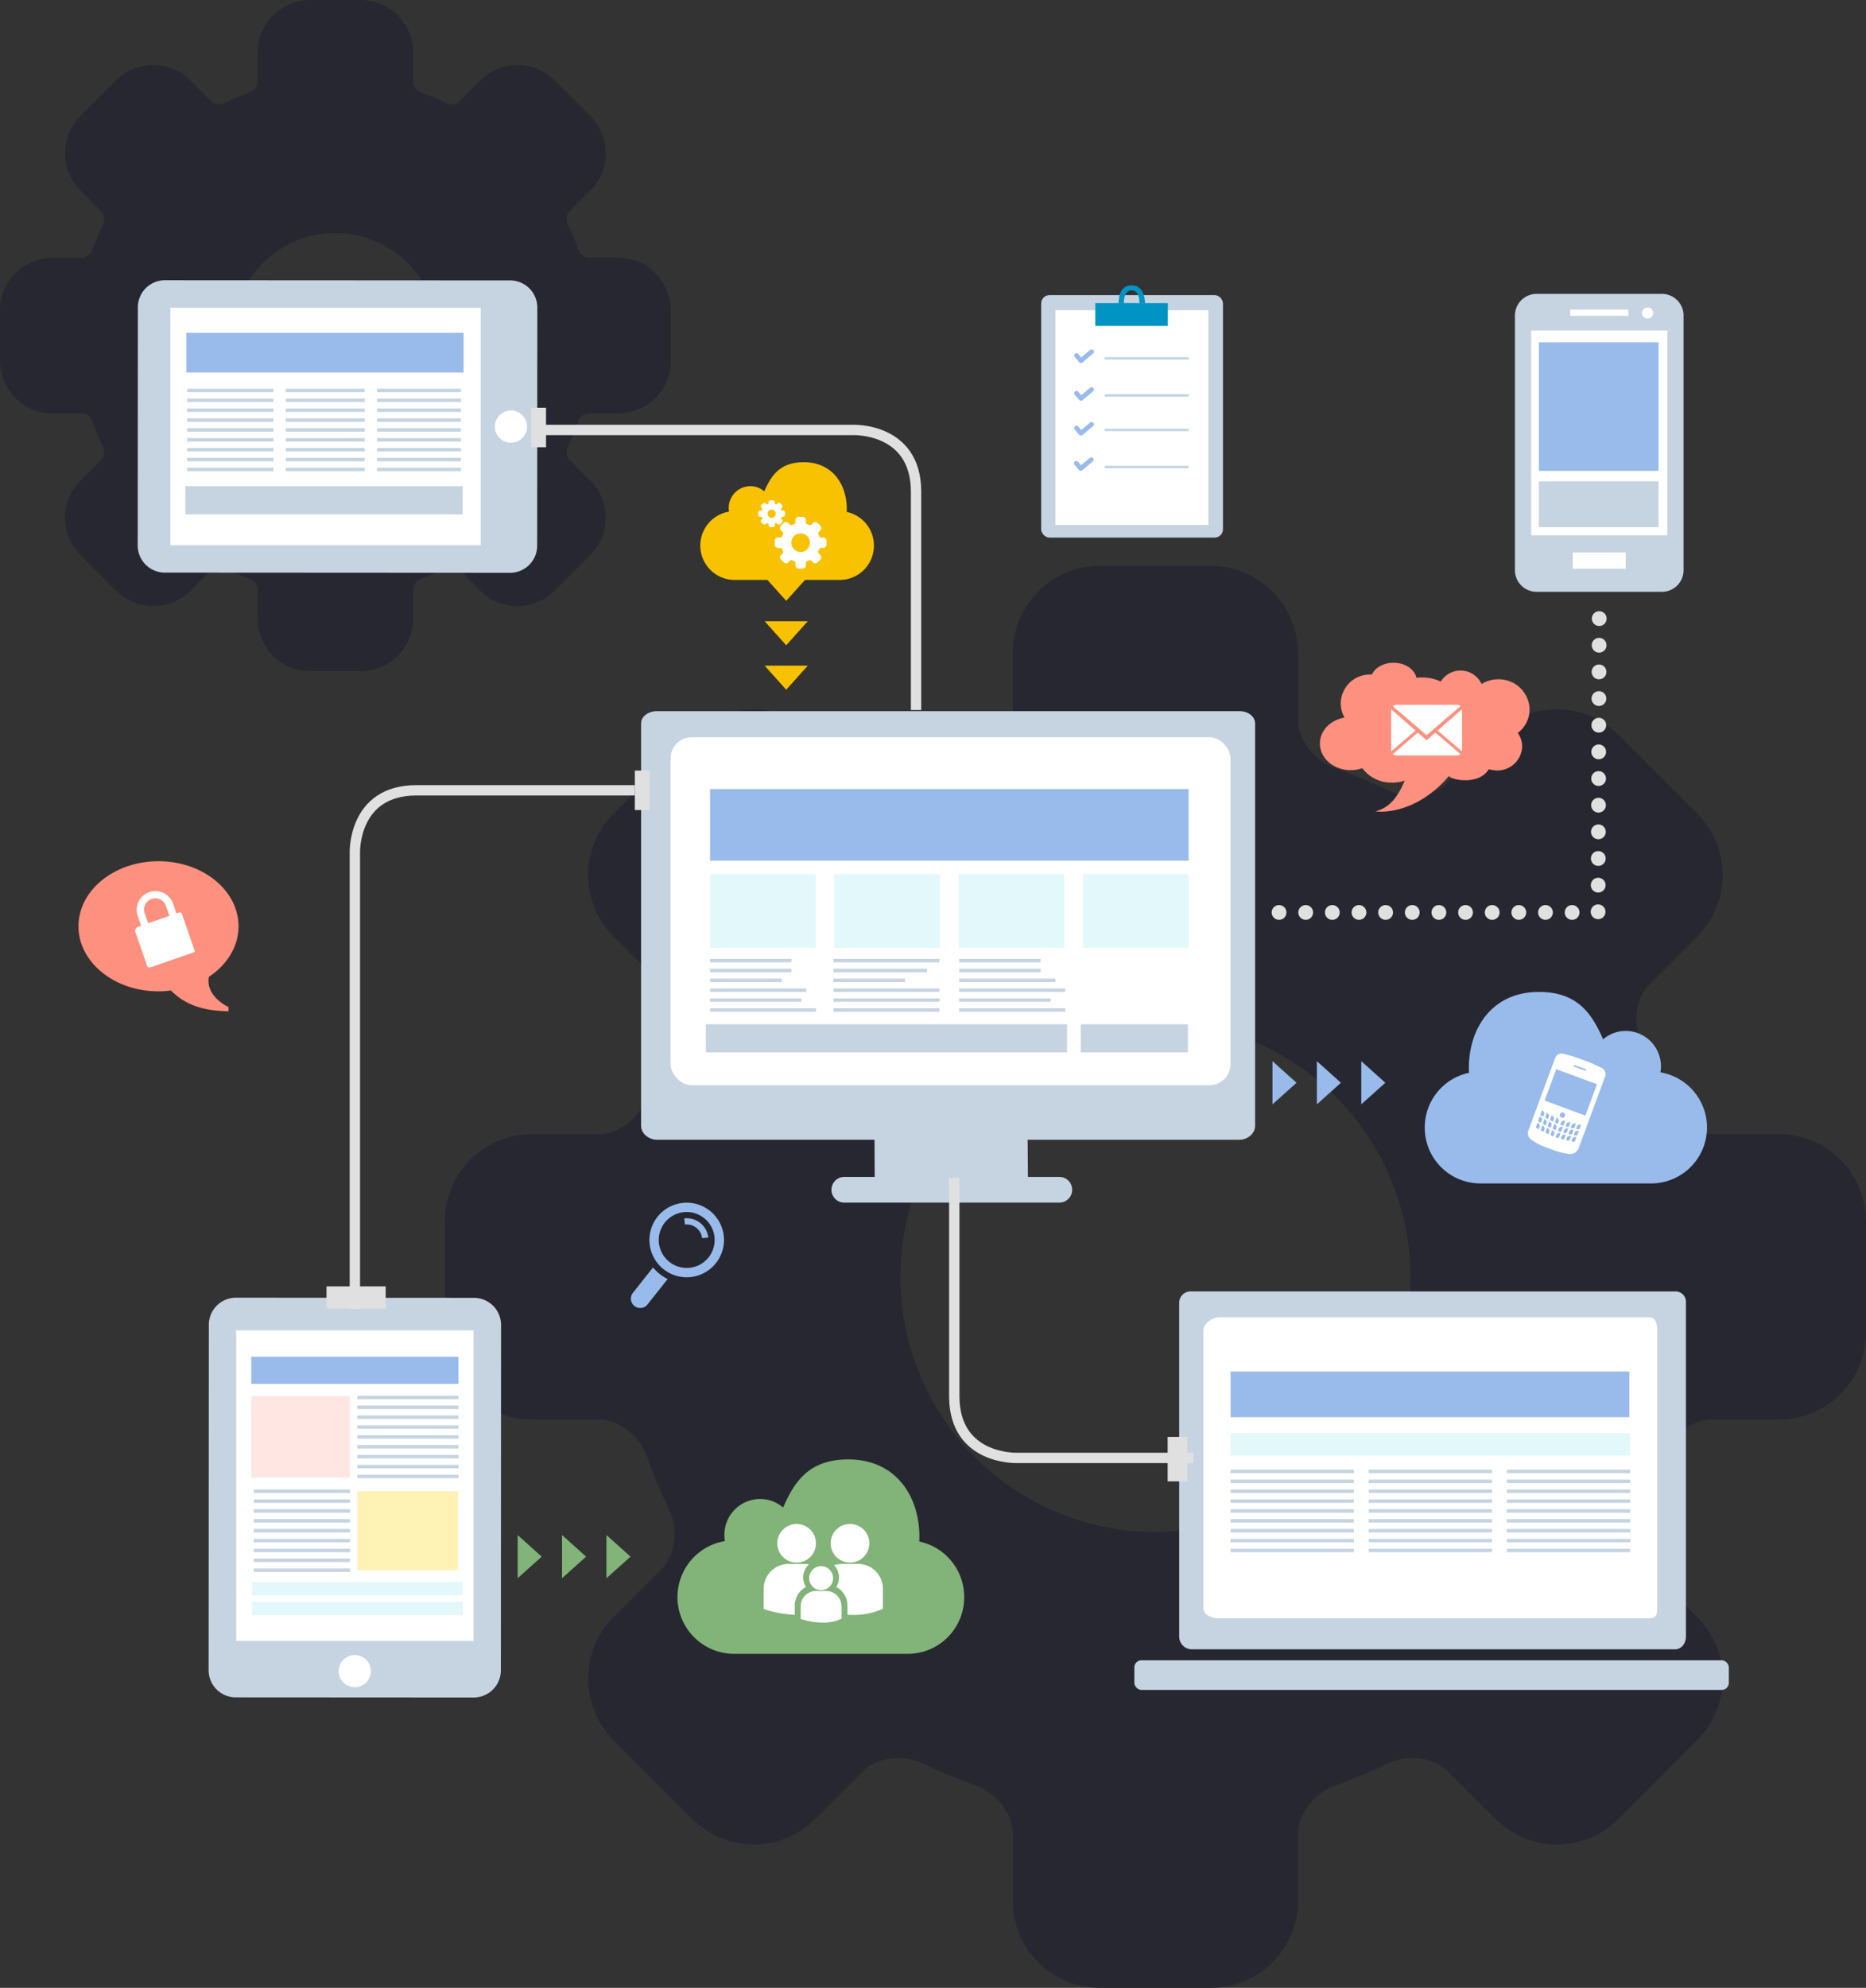 <svg xmlns="http://www.w3.org/2000/svg" width="540.734" height="575.725" viewBox="0 0 540.734 575.725">
  <rect x="0" y="0" width="540.734" height="575.725" fill="#333333" stroke="none"/>
  <g id="Header_image" data-name="Header image" transform="translate(-16.965 12.923)">
    <g id="Group_13322" data-name="Group 13322" transform="translate(16.965 -12.923)">
      <g id="Group_13321" data-name="Group 13321" transform="translate(0 0)">
        <path id="Path_19212" data-name="Path 19212" d="M585.093,367.174H565.382c-5.334,0-11.554-4.827-13.582-10.542a156.026,156.026,0,0,0-6.556-15.674c-2.628-5.429-1.661-13.2,2.109-16.971l14.033-14.033a25.243,25.243,0,0,0,0-35.657L538.61,251.52a25.213,25.213,0,0,0-35.657,0l-14.033,14.033c-2.252,2.252-6,3.6-10.032,3.6a16,16,0,0,1-6.934-1.49,156.751,156.751,0,0,0-15.7-6.569c-5.712-2.029-10.539-8.248-10.539-13.579V227.8a25.242,25.242,0,0,0-25.213-25.213H388.289A25.242,25.242,0,0,0,363.076,227.8v19.714c0,5.335-4.827,11.554-10.539,13.579a156.538,156.538,0,0,0-15.682,6.552,16.2,16.2,0,0,1-6.92,1.485c-4.042,0-7.8-1.347-10.063-3.606l-14.01-14a25.221,25.221,0,0,0-35.66,0L247.4,274.3a25.2,25.2,0,0,0-.005,35.654l14.033,14.033c3.774,3.773,4.743,11.551,2.115,16.983A156.013,156.013,0,0,0,257,356.634c-2.028,5.712-8.245,10.539-13.579,10.539H223.708a25.242,25.242,0,0,0-25.213,25.213V424.6a25.242,25.242,0,0,0,25.213,25.213h19.711c5.334,0,11.554,4.824,13.582,10.536a155.994,155.994,0,0,0,6.553,15.666c2.625,5.429,1.653,13.206-2.123,16.983L247.4,507.034a25.242,25.242,0,0,0,0,35.657L270.2,565.5a25.214,25.214,0,0,0,35.657,0l14.033-14.033c2.258-2.257,6.017-3.605,10.057-3.605a15.97,15.97,0,0,1,6.919,1.485A156.635,156.635,0,0,0,352.54,555.9c5.712,2.028,10.539,8.248,10.539,13.582V589.2a25.242,25.242,0,0,0,25.213,25.213h32.217A25.242,25.242,0,0,0,445.722,589.2V569.482c0-5.334,4.827-11.554,10.539-13.579a156.645,156.645,0,0,0,15.683-6.552,16.192,16.192,0,0,1,6.919-1.485c4.042,0,7.8,1.348,10.06,3.606L502.956,565.5a25.208,25.208,0,0,0,35.657-.005L561.4,542.7a25.254,25.254,0,0,0,0-35.66l-14.022-14.027c-3.771-3.771-4.737-11.548-2.112-16.98a156.311,156.311,0,0,0,6.55-15.675c2.026-5.712,8.242-10.536,13.577-10.536H585.1a25.242,25.242,0,0,0,25.213-25.213V392.392A25.252,25.252,0,0,0,585.093,367.174ZM478.286,408.5A73.889,73.889,0,1,1,404.4,334.607,73.973,73.973,0,0,1,478.286,408.5Z" transform="translate(-69.578 -38.684)" fill="#272731"/>
        <path id="Path_19213" data-name="Path 19213" d="M181.909,140.377a3.721,3.721,0,0,1,2.559-2.244h8.954a15.263,15.263,0,0,0,15.246-15.246v-14.61a15.263,15.263,0,0,0-15.246-15.246h-8.952a3.722,3.722,0,0,1-2.559-2.243,73.942,73.942,0,0,0-3.135-7.494A3.633,3.633,0,0,1,179,79.955l6.365-6.365a15.265,15.265,0,0,0,0-21.56L175.031,41.7a15.247,15.247,0,0,0-21.563,0l-6.362,6.362a2.956,2.956,0,0,1-1.857.516,3.522,3.522,0,0,1-1.481-.295,74.118,74.118,0,0,0-7.493-3.133,3.723,3.723,0,0,1-2.247-2.559V33.642A15.263,15.263,0,0,0,118.782,18.4h-14.61A15.263,15.263,0,0,0,88.926,33.642V42.6a3.716,3.716,0,0,1-2.243,2.556,74.29,74.29,0,0,0-7.5,3.135,3.553,3.553,0,0,1-1.481.292,2.951,2.951,0,0,1-1.855-.513L69.483,41.7a15.247,15.247,0,0,0-21.56,0L37.594,52.033a15.267,15.267,0,0,0,0,21.563l6.362,6.362a3.626,3.626,0,0,1,.221,3.336,74.28,74.28,0,0,0-3.135,7.5,3.728,3.728,0,0,1-2.559,2.246H29.529a15.263,15.263,0,0,0-15.245,15.246v14.61a15.262,15.262,0,0,0,15.242,15.246h8.954a3.719,3.719,0,0,1,2.559,2.243,73.839,73.839,0,0,0,3.135,7.493,3.631,3.631,0,0,1-.218,3.339l-6.365,6.365a15.247,15.247,0,0,0,0,21.563l10.329,10.326a15.247,15.247,0,0,0,21.56,0l6.365-6.365a2.956,2.956,0,0,1,1.858-.516,3.521,3.521,0,0,1,1.481.295,74.062,74.062,0,0,0,7.494,3.133,3.723,3.723,0,0,1,2.246,2.559v8.954a15.263,15.263,0,0,0,15.246,15.246h14.61a15.263,15.263,0,0,0,15.246-15.246v-8.952a3.716,3.716,0,0,1,2.244-2.556,74.228,74.228,0,0,0,7.493-3.135,3.535,3.535,0,0,1,1.484-.295,2.962,2.962,0,0,1,1.857.516l6.365,6.365a15.247,15.247,0,0,0,21.56,0l10.329-10.329a15.264,15.264,0,0,0,0-21.56L179,151.218a3.632,3.632,0,0,1-.221-3.338A75.3,75.3,0,0,0,181.909,140.377Zm-40.736-24.795a29.7,29.7,0,1,1-29.7-29.7A29.732,29.732,0,0,1,141.173,115.582Z" transform="translate(-14.284 -18.396)" fill="#272731"/>
      </g>
    </g>
    <path id="Path_19214" data-name="Path 19214" d="M560.36,257.7a8.179,8.179,0,0,1-1.1-4.195,8.463,8.463,0,0,1,8.655-8.27l.364.012c.928-2.021,3.438-3.453,6.373-3.419,3.3.036,6.023,1.915,6.546,4.348a13.669,13.669,0,0,1,1.75-.094,12.72,12.72,0,0,1,5.3,1.192,6.726,6.726,0,0,1,11.821.693,9.31,9.31,0,0,1,4.946-1.345,8.9,8.9,0,0,1,8.975,8.822,8.564,8.564,0,0,1-3.423,6.721,6.658,6.658,0,0,1,1.271,3.978,7.194,7.194,0,0,1-7.479,6.882,14.162,14.162,0,0,1-2.2-.339c-3.2,5.135-12.193,2.719-11.42,1.811-10.158,11.946-21.15,10.452-21.414,10.348,4.332-1.033,6.662-4.563,8.48-8.877a11.466,11.466,0,0,1-3.767.583,10.631,10.631,0,0,1-8.535-4.182,10.075,10.075,0,0,1-3.468.564c-4.915-.056-8.859-3.546-8.811-7.792C553.268,261.448,556.324,258.395,560.36,257.7Z" transform="translate(-153.776 -62.8)" fill="#fd907e"/>
    <g id="Group_13323" data-name="Group 13323" transform="translate(345.678 361.112)">
      <path id="Path_19215" data-name="Path 19215" d="M639.858,496.554H499.682a3.285,3.285,0,0,0-3.5,3.213V596.5a3.7,3.7,0,0,0,3.5,3.7H639.866c1.919,0,3.156-1.788,3.156-3.7V499.767A3,3,0,0,0,639.858,496.554Z" transform="translate(-483.184 -496.554)" fill="#c6d4e2"/>
      <path id="Path_19216" data-name="Path 19216" d="M637.526,591.246c0,2.108-.458,2.962-2.444,2.962h-124.5c-1.986,0-4.586-.854-4.586-2.962V510.9c0-2.108,2.6-3.9,4.586-3.9h124.5c1.986,0,2.444,1.79,2.444,3.9Z" transform="translate(-485.985 -499.533)" fill="#fff"/>
      <rect id="Rectangle_2552" data-name="Rectangle 2552" width="172.271" height="8.578" rx="2.044" transform="translate(0 106.827)" fill="#c6d4e2"/>
    </g>
    <g id="Group_13324" data-name="Group 13324" transform="translate(56.873 68.234)">
      <path id="Path_19217" data-name="Path 19217" d="M74.016,94.677l-.041,68.98a7.846,7.846,0,0,0,7.858,7.853l100.03.059a7.852,7.852,0,0,0,7.864-7.844l.04-68.979a7.86,7.86,0,0,0-7.854-7.857L81.882,86.83A7.854,7.854,0,0,0,74.016,94.677Z" transform="translate(-73.975 -86.83)" fill="#c6d4e2"/>
      <path id="Path_19218" data-name="Path 19218" d="M228.09,144.282a4.668,4.668,0,1,1-4.663-4.671A4.664,4.664,0,0,1,228.09,144.282Z" transform="translate(-115.263 -101.882)" fill="#fff"/>
      <rect id="Rectangle_2553" data-name="Rectangle 2553" width="89.934" height="68.789" transform="translate(9.466 7.971)" fill="#fff"/>
    </g>
    <rect id="Rectangle_2554" data-name="Rectangle 2554" width="52.681" height="70.241" rx="2.416" transform="translate(318.677 72.542)" fill="#c6d4e2"/>
    <rect id="Rectangle_2555" data-name="Rectangle 2555" width="44.319" height="62.189" transform="translate(322.804 76.933)" fill="#fff"/>
    <path id="Path_19219" data-name="Path 19219" d="M476.57,94.033s.144-5.127-3.886-5.127-3.742,5.127-3.742,5.127h-6.765v6.621h21.015V94.033Zm-3.886-3.646c2.357-.007,2.271,3.217,2.257,3.646l-4.452-.018C470.362,90.165,472.683,90.388,472.683,90.388Z" transform="translate(-127.81 -19.188)" fill="#0094c4"/>
    <g id="Group_13325" data-name="Group 13325" transform="translate(337.1 90.515)">
      <rect id="Rectangle_2556" data-name="Rectangle 2556" width="24.304" height="0.715" fill="#c6d4e2"/>
    </g>
    <g id="Group_13326" data-name="Group 13326" transform="translate(337.1 101.237)">
      <rect id="Rectangle_2557" data-name="Rectangle 2557" width="24.304" height="0.715" fill="#c6d4e2"/>
    </g>
    <g id="Group_13327" data-name="Group 13327" transform="translate(337.1 111.244)">
      <rect id="Rectangle_2558" data-name="Rectangle 2558" width="24.304" height="0.715" fill="#c6d4e2"/>
    </g>
    <g id="Group_13328" data-name="Group 13328" transform="translate(337.1 121.967)">
      <rect id="Rectangle_2559" data-name="Rectangle 2559" width="24.304" height="0.715" fill="#c6d4e2"/>
    </g>
    <path id="Path_19220" data-name="Path 19220" d="M458.209,115.055l-2.565,2.154-.862-1.026a.67.67,0,0,0-1.026.861l1.293,1.54a.67.67,0,0,0,.944.082l3.078-2.585a.67.67,0,1,0-.861-1.026Z" transform="translate(-125.363 -26.601)" fill="#99bbeb"/>
    <path id="Path_19221" data-name="Path 19221" d="M458.209,130.359l-2.565,2.153-.862-1.026a.67.67,0,0,0-1.026.861l1.293,1.539a.669.669,0,0,0,.944.082l3.078-2.584a.67.67,0,1,0-.861-1.026Z" transform="translate(-125.363 -30.965)" fill="#99bbeb"/>
    <path id="Path_19222" data-name="Path 19222" d="M458.209,144.454l-2.565,2.153-.862-1.026a.67.67,0,0,0-1.026.861l1.293,1.539a.669.669,0,0,0,.944.083l3.078-2.585a.67.67,0,1,0-.861-1.026Z" transform="translate(-125.363 -34.985)" fill="#99bbeb"/>
    <path id="Path_19223" data-name="Path 19223" d="M458.128,158.731l-2.565,2.154-.862-1.026a.67.67,0,0,0-1.026.861l1.293,1.539a.669.669,0,0,0,.944.082l3.078-2.584a.67.67,0,0,0-.861-1.026Z" transform="translate(-125.34 -39.056)" fill="#99bbeb"/>
    <g id="Group_13329" data-name="Group 13329" transform="translate(77.424 362.923)">
      <path id="Path_19224" data-name="Path 19224" d="M179.616,499.128l-68.979-.04a7.845,7.845,0,0,0-7.854,7.857l-.059,100.031a7.851,7.851,0,0,0,7.844,7.863l68.979.041a7.862,7.862,0,0,0,7.857-7.854L187.463,507A7.855,7.855,0,0,0,179.616,499.128Z" transform="translate(-102.724 -499.088)" fill="#c6d4e2"/>
      <path id="Path_19225" data-name="Path 19225" d="M160.094,653.2a4.668,4.668,0,1,1,4.671-4.662A4.664,4.664,0,0,1,160.094,653.2Z" transform="translate(-117.754 -540.376)" fill="#fff"/>
      <rect id="Rectangle_2560" data-name="Rectangle 2560" width="68.789" height="89.934" transform="translate(7.979 9.466)" fill="#fff"/>
    </g>
    <path id="MobileMe" d="M352.353,184.716a9.913,9.913,0,0,1-9.875,9.95H311.922a9.956,9.956,0,0,1-1.552-19.777,6.3,6.3,0,0,1,6.165-7.379,6.189,6.189,0,0,1,4.044,1.5c1.944-4.411,4.434-8.436,11.421-8.436,8.474,0,12.491,6.585,12.491,13.534,0,.291-.012.578-.031.863A9.935,9.935,0,0,1,352.353,184.716Z" transform="translate(-82.144 -39.626)" fill="#f9c201"/>
    <path id="MobileMe-2" data-name="MobileMe" d="M375.877,604.49a16.373,16.373,0,0,1-16.311,16.433H309.1a16.443,16.443,0,0,1-2.563-32.663,10.483,10.483,0,0,1-.153-1.776,10.373,10.373,0,0,1,10.336-10.411,10.225,10.225,0,0,1,6.679,2.471c3.209-7.285,7.323-13.934,18.863-13.934,14,0,20.63,10.876,20.63,22.352,0,.48-.02.956-.052,1.427A16.408,16.408,0,0,1,375.877,604.49Z" transform="translate(-79.504 -154.851)" fill="#82b378"/>
    <path id="MobileMe-3" data-name="MobileMe" d="M595.731,414.474A16.127,16.127,0,0,0,611.8,430.659H661.5a16.2,16.2,0,0,0,2.525-32.171,10.252,10.252,0,0,0-10.03-12,10.069,10.069,0,0,0-6.578,2.434c-3.161-7.176-7.213-13.724-18.579-13.724-13.786,0-20.32,10.712-20.32,22.016,0,.473.02.941.051,1.405A16.161,16.161,0,0,0,595.731,414.474Z" transform="translate(-165.897 -100.832)" fill="#99bbeb"/>
    <g id="Group_13378" data-name="Group 13378" transform="translate(385.469 164.094)">
      <g id="Group_13331" data-name="Group 13331" transform="translate(92.45)">
        <rect id="Rectangle_2561" data-name="Rectangle 2561" width="4.289" height="4.289" transform="translate(0 0.047)" fill="none"/>
        <g id="Group_13330" data-name="Group 13330" transform="translate(0.329)">
          <circle id="Ellipse_359" data-name="Ellipse 359" cx="2.144" cy="2.144" r="2.144" fill="#e0e0e0"/>
        </g>
      </g>
      <g id="Group_13333" data-name="Group 13333" transform="translate(92.45 7.72)">
        <rect id="Rectangle_2562" data-name="Rectangle 2562" width="4.289" height="4.289" transform="translate(0 0.19)" fill="none"/>
        <g id="Group_13332" data-name="Group 13332" transform="translate(0.299)">
          <circle id="Ellipse_360" data-name="Ellipse 360" cx="2.144" cy="2.144" r="2.144" fill="#e0e0e0"/>
        </g>
      </g>
      <g id="Group_13335" data-name="Group 13335" transform="translate(92.45 15.44)">
        <rect id="Rectangle_2563" data-name="Rectangle 2563" width="4.289" height="4.289" transform="translate(0 0.333)" fill="none"/>
        <g id="Group_13334" data-name="Group 13334" transform="translate(0.269)">
          <circle id="Ellipse_361" data-name="Ellipse 361" cx="2.144" cy="2.144" r="2.144" fill="#e0e0e0"/>
        </g>
      </g>
      <g id="Group_13337" data-name="Group 13337" transform="translate(92.45 22.921)">
        <rect id="Rectangle_2564" data-name="Rectangle 2564" width="4.289" height="4.289" fill="none"/>
        <g id="Group_13336" data-name="Group 13336" transform="translate(0.239 0.239)">
          <circle id="Ellipse_362" data-name="Ellipse 362" cx="2.144" cy="2.144" r="2.144" fill="#e0e0e0"/>
        </g>
      </g>
      <g id="Group_13339" data-name="Group 13339" transform="translate(92.45 30.784)">
        <rect id="Rectangle_2565" data-name="Rectangle 2565" width="4.289" height="4.289" fill="none"/>
        <g id="Group_13338" data-name="Group 13338" transform="translate(0.21 0.096)">
          <circle id="Ellipse_363" data-name="Ellipse 363" cx="2.144" cy="2.144" r="2.144" fill="#e0e0e0"/>
        </g>
      </g>
      <g id="Group_13341" data-name="Group 13341" transform="translate(92.45 38.6)">
        <rect id="Rectangle_2566" data-name="Rectangle 2566" width="4.289" height="4.289" transform="translate(0 0.047)" fill="none"/>
        <g id="Group_13340" data-name="Group 13340" transform="translate(0.18)">
          <circle id="Ellipse_364" data-name="Ellipse 364" cx="2.144" cy="2.144" r="2.144" fill="#e0e0e0"/>
        </g>
      </g>
      <g id="Group_13343" data-name="Group 13343" transform="translate(92.45 46.32)">
        <rect id="Rectangle_2567" data-name="Rectangle 2567" width="4.289" height="4.289" transform="translate(0 0.19)" fill="none"/>
        <g id="Group_13342" data-name="Group 13342" transform="translate(0.15)">
          <circle id="Ellipse_365" data-name="Ellipse 365" cx="2.144" cy="2.144" r="2.144" fill="#e0e0e0"/>
        </g>
      </g>
      <g id="Group_13345" data-name="Group 13345" transform="translate(92.45 54.04)">
        <rect id="Rectangle_2568" data-name="Rectangle 2568" width="4.289" height="4.289" transform="translate(0 0.333)" fill="none"/>
        <g id="Group_13344" data-name="Group 13344" transform="translate(0.12)">
          <circle id="Ellipse_366" data-name="Ellipse 366" cx="2.144" cy="2.144" r="2.144" fill="#e0e0e0"/>
        </g>
      </g>
      <g id="Group_13347" data-name="Group 13347" transform="translate(92.45 61.521)">
        <rect id="Rectangle_2569" data-name="Rectangle 2569" width="4.289" height="4.289" fill="none"/>
        <g id="Group_13346" data-name="Group 13346" transform="translate(0.09 0.238)">
          <circle id="Ellipse_367" data-name="Ellipse 367" cx="2.144" cy="2.144" r="2.144" fill="#e0e0e0"/>
        </g>
      </g>
      <g id="Group_13349" data-name="Group 13349" transform="translate(92.45 69.384)">
        <rect id="Rectangle_2570" data-name="Rectangle 2570" width="4.289" height="4.289" fill="none"/>
        <g id="Group_13348" data-name="Group 13348" transform="translate(0.06 0.095)">
          <circle id="Ellipse_368" data-name="Ellipse 368" cx="2.144" cy="2.144" r="2.144" fill="#e0e0e0"/>
        </g>
      </g>
      <g id="Group_13351" data-name="Group 13351" transform="translate(92.45 77.2)">
        <rect id="Rectangle_2571" data-name="Rectangle 2571" width="4.289" height="4.289" transform="translate(0 0.048)" fill="none"/>
        <g id="Group_13350" data-name="Group 13350" transform="translate(0.03)">
          <circle id="Ellipse_369" data-name="Ellipse 369" cx="2.144" cy="2.144" r="2.144" fill="#e0e0e0"/>
        </g>
      </g>
      <g id="Group_13353" data-name="Group 13353" transform="translate(92.45 84.92)">
        <rect id="Rectangle_2572" data-name="Rectangle 2572" width="4.289" height="4.289" transform="translate(0 0.191)" fill="none"/>
        <g id="Group_13352" data-name="Group 13352" transform="translate(0.001)">
          <circle id="Ellipse_370" data-name="Ellipse 370" cx="2.144" cy="2.144" r="2.144" fill="#e0e0e0"/>
        </g>
      </g>
      <g id="Group_13355" data-name="Group 13355" transform="translate(84.587 85.11)">
        <rect id="Rectangle_2573" data-name="Rectangle 2573" width="4.289" height="4.289" fill="none"/>
        <g id="Group_13354" data-name="Group 13354" transform="translate(0.334)">
          <circle id="Ellipse_371" data-name="Ellipse 371" cx="2.144" cy="2.144" r="2.144" fill="#e0e0e0"/>
        </g>
      </g>
      <g id="Group_13357" data-name="Group 13357" transform="translate(77.2 85.11)">
        <rect id="Rectangle_2574" data-name="Rectangle 2574" width="4.289" height="4.289" transform="translate(0.238)" fill="none"/>
        <g id="Group_13356" data-name="Group 13356">
          <circle id="Ellipse_372" data-name="Ellipse 372" cx="2.144" cy="2.144" r="2.144" fill="#e0e0e0"/>
        </g>
      </g>
      <g id="Group_13359" data-name="Group 13359" transform="translate(69.48 85.11)">
        <rect id="Rectangle_2575" data-name="Rectangle 2575" width="4.289" height="4.289" transform="translate(0.095)" fill="none"/>
        <g id="Group_13358" data-name="Group 13358">
          <circle id="Ellipse_373" data-name="Ellipse 373" cx="2.144" cy="2.144" r="2.144" fill="#e0e0e0"/>
        </g>
      </g>
      <g id="Group_13361" data-name="Group 13361" transform="translate(61.713 85.11)">
        <rect id="Rectangle_2576" data-name="Rectangle 2576" width="4.289" height="4.289" fill="none"/>
        <g id="Group_13360" data-name="Group 13360" transform="translate(0.048)">
          <circle id="Ellipse_374" data-name="Ellipse 374" cx="2.144" cy="2.144" r="2.144" fill="#e0e0e0"/>
        </g>
      </g>
      <g id="Group_13363" data-name="Group 13363" transform="translate(53.85 85.11)">
        <rect id="Rectangle_2577" data-name="Rectangle 2577" width="4.289" height="4.289" fill="none"/>
        <g id="Group_13362" data-name="Group 13362" transform="translate(0.191)">
          <circle id="Ellipse_375" data-name="Ellipse 375" cx="2.144" cy="2.144" r="2.144" fill="#e0e0e0"/>
        </g>
      </g>
      <g id="Group_13365" data-name="Group 13365" transform="translate(45.987 85.11)">
        <rect id="Rectangle_2578" data-name="Rectangle 2578" width="4.289" height="4.289" fill="none"/>
        <g id="Group_13364" data-name="Group 13364" transform="translate(0.334)">
          <circle id="Ellipse_376" data-name="Ellipse 376" cx="2.144" cy="2.144" r="2.144" fill="#e0e0e0"/>
        </g>
      </g>
      <g id="Group_13367" data-name="Group 13367" transform="translate(38.6 85.11)">
        <rect id="Rectangle_2579" data-name="Rectangle 2579" width="4.289" height="4.289" transform="translate(0.238)" fill="none"/>
        <g id="Group_13366" data-name="Group 13366">
          <circle id="Ellipse_377" data-name="Ellipse 377" cx="2.144" cy="2.144" r="2.144" fill="#e0e0e0"/>
        </g>
      </g>
      <g id="Group_13369" data-name="Group 13369" transform="translate(30.88 85.11)">
        <rect id="Rectangle_2580" data-name="Rectangle 2580" width="4.289" height="4.289" transform="translate(0.095)" fill="none"/>
        <g id="Group_13368" data-name="Group 13368">
          <circle id="Ellipse_378" data-name="Ellipse 378" cx="2.144" cy="2.144" r="2.144" fill="#e0e0e0"/>
        </g>
      </g>
      <g id="Group_13371" data-name="Group 13371" transform="translate(23.112 85.11)">
        <rect id="Rectangle_2581" data-name="Rectangle 2581" width="4.289" height="4.289" fill="none"/>
        <g id="Group_13370" data-name="Group 13370" transform="translate(0.048)">
          <circle id="Ellipse_379" data-name="Ellipse 379" cx="2.144" cy="2.144" r="2.144" fill="#e0e0e0"/>
        </g>
      </g>
      <g id="Group_13373" data-name="Group 13373" transform="translate(15.249 85.11)">
        <rect id="Rectangle_2582" data-name="Rectangle 2582" width="4.289" height="4.289" fill="none"/>
        <g id="Group_13372" data-name="Group 13372" transform="translate(0.191)">
          <circle id="Ellipse_380" data-name="Ellipse 380" cx="2.144" cy="2.144" r="2.144" fill="#e0e0e0"/>
        </g>
      </g>
      <g id="Group_13375" data-name="Group 13375" transform="translate(7.386 85.11)">
        <rect id="Rectangle_2583" data-name="Rectangle 2583" width="4.289" height="4.289" fill="none"/>
        <g id="Group_13374" data-name="Group 13374" transform="translate(0.334)">
          <circle id="Ellipse_381" data-name="Ellipse 381" cx="2.144" cy="2.144" r="2.144" fill="#e0e0e0"/>
        </g>
      </g>
      <g id="Group_13377" data-name="Group 13377" transform="translate(0 85.11)">
        <rect id="Rectangle_2584" data-name="Rectangle 2584" width="4.289" height="4.289" transform="translate(0.238)" fill="none"/>
        <g id="Group_13376" data-name="Group 13376">
          <circle id="Ellipse_382" data-name="Ellipse 382" cx="2.144" cy="2.144" r="2.144" fill="#e0e0e0"/>
        </g>
      </g>
    </g>
    <g id="Group_13379" data-name="Group 13379" transform="translate(202.744 193.044)">
      <path id="Path_19226" data-name="Path 19226" d="M451.4,261.434H282.664c-2.31,0-4.622,1.332-4.622,3.641V381.52c0,2.31,2.312,4.05,4.622,4.05h63.023s.042,10.758.058,10.758h-8.691a3.726,3.726,0,1,0,0,7.448h62.058a3.726,3.726,0,1,0,0-7.448h-8.975c.013,0-.086-10.758-.086-10.758h61.36c2.31,0,4.561-1.743,4.561-4.05V265.075C455.972,262.766,453.713,261.434,451.4,261.434Z" transform="translate(-278.042 -261.434)" fill="#c6d4e2"/>
      <rect id="Rectangle_2585" data-name="Rectangle 2585" width="162.264" height="100.789" rx="6.142" transform="translate(8.548 7.553)" fill="#fff"/>
    </g>
    <g id="Group_13380" data-name="Group 13380" transform="translate(455.963 72.191)">
      <path id="Path_19227" data-name="Path 19227" d="M674.874,92.366H638.563a6.281,6.281,0,0,0-6.278,6.289v73.727a6.281,6.281,0,0,0,6.278,6.28h36.311a6.287,6.287,0,0,0,6.283-6.28V98.655A6.291,6.291,0,0,0,674.874,92.366Z" transform="translate(-632.285 -92.366)" fill="#c6d4e2"/>
      <rect id="Rectangle_2586" data-name="Rectangle 2586" width="39.454" height="59.311" transform="translate(4.709 10.608)" fill="#fff"/>
      <path id="Path_19228" data-name="Path 19228" d="M671.527,100.561H654.693V98.725H671.53v1.836Z" transform="translate(-638.675 -94.18)" fill="#fff"/>
      <path id="Path_19229" data-name="Path 19229" d="M687.037,99.479a1.609,1.609,0,1,1-1.61-1.607A1.61,1.61,0,0,1,687.037,99.479Z" transform="translate(-646.981 -93.936)" fill="#fff"/>
      <rect id="Rectangle_2587" data-name="Rectangle 2587" width="15.331" height="4.717" transform="translate(16.767 74.879)" fill="#fff"/>
    </g>
    <path id="Path_19230" data-name="Path 19230" d="M236,147.5h91.5s18.228-.715,18.228,17.87V228.63" transform="translate(-63.308 -35.897)" fill="none" stroke="#e0e0e0" stroke-miterlimit="10" stroke-width="3"/>
    <rect id="Rectangle_2588" data-name="Rectangle 2588" width="4.289" height="11.437" transform="translate(170.905 105.168)" fill="#e0e0e0"/>
    <rect id="Rectangle_2589" data-name="Rectangle 2589" width="4.289" height="11.437" transform="translate(200.927 210.247)" fill="#e0e0e0"/>
    <path id="Path_19245" data-name="Path 19245" d="M243.133,293.5H179.872c-18.585,0-17.87,18.228-17.87,18.228v91.5l0,40.532" transform="translate(-42.204 -77.534)" fill="none" stroke="#e0e0e0" stroke-miterlimit="10" stroke-width="3"/>
    <rect id="Rectangle_2590" data-name="Rectangle 2590" width="17.156" height="6.433" transform="translate(111.575 359.644)" fill="#e0e0e0"/>
    <path id="Path_19246" data-name="Path 19246" d="M474.337,531.63l-51.109,0S405,532.342,405,513.756V450.495" transform="translate(-111.504 -122.307)" fill="none" stroke="#e0e0e0" stroke-miterlimit="10" stroke-width="3"/>
    <rect id="Rectangle_2591" data-name="Rectangle 2591" width="5.719" height="12.867" transform="translate(355.328 403.247)" fill="#e0e0e0"/>
    <rect id="Rectangle_2592" data-name="Rectangle 2592" width="138.675" height="20.73" transform="translate(222.729 215.608)" fill="#99bbeb"/>
    <rect id="Rectangle_2593" data-name="Rectangle 2593" width="115.562" height="13.224" transform="translate(373.556 384.305)" fill="#99bbeb"/>
    <rect id="Rectangle_2594" data-name="Rectangle 2594" width="115.8" height="6.433" transform="translate(373.556 402.175)" fill="#e3f8fa"/>
    <rect id="Rectangle_2595" data-name="Rectangle 2595" width="34.669" height="37.217" transform="translate(462.908 86.226)" fill="#99bbeb"/>
    <rect id="Rectangle_2596" data-name="Rectangle 2596" width="34.669" height="13.295" transform="translate(462.908 126.47)" fill="#c6d4e2"/>
    <rect id="Rectangle_2597" data-name="Rectangle 2597" width="103.649" height="7.148" transform="translate(222.014 284.23)" fill="#c6d4e2" stroke="#c6d4e2" stroke-width="1"/>
    <rect id="Rectangle_2598" data-name="Rectangle 2598" width="79.345" height="7.148" transform="translate(71.188 128.4)" fill="#c6d4e2" stroke="#c6d4e2" stroke-width="1"/>
    <rect id="Rectangle_2599" data-name="Rectangle 2599" width="30.022" height="7.148" transform="translate(330.667 284.23)" fill="#c6d4e2" stroke="#c6d4e2" stroke-width="1"/>
    <rect id="Rectangle_2600" data-name="Rectangle 2600" width="30.626" height="21.316" transform="translate(222.729 240.26)" fill="#e3f8fa"/>
    <rect id="Rectangle_2601" data-name="Rectangle 2601" width="29.196" height="22.883" transform="translate(120.51 418.965)" fill="#fff2b5"/>
    <rect id="Rectangle_2602" data-name="Rectangle 2602" width="30.626" height="21.316" transform="translate(258.745 240.26)" fill="#e3f8fa"/>
    <rect id="Rectangle_2603" data-name="Rectangle 2603" width="30.626" height="21.316" transform="translate(294.761 240.26)" fill="#e3f8fa"/>
    <rect id="Rectangle_2604" data-name="Rectangle 2604" width="30.626" height="21.316" transform="translate(330.778 240.26)" fill="#e3f8fa"/>
    <rect id="Rectangle_2605" data-name="Rectangle 2605" width="60.045" height="7.863" transform="translate(89.773 380.016)" fill="#99bbeb"/>
    <rect id="Rectangle_2606" data-name="Rectangle 2606" width="60.045" height="2.859" transform="translate(90.488 445.779)" fill="#e3f8fa" stroke="#e3f8fa" stroke-width="1"/>
    <rect id="Rectangle_2607" data-name="Rectangle 2607" width="60.045" height="2.859" transform="translate(90.488 451.498)" fill="#e3f8fa" stroke="#e3f8fa" stroke-width="1"/>
    <rect id="Rectangle_2608" data-name="Rectangle 2608" width="80.355" height="11.471" transform="translate(70.949 83.472)" fill="#99bbeb"/>
    <rect id="Rectangle_2609" data-name="Rectangle 2609" width="28.593" height="23.589" transform="translate(89.773 391.453)" fill="#ffe6e2"/>
    <path id="Path_19247" data-name="Path 19247" d="M534,415.757v-12.5l6.969,6.252Z" transform="translate(-148.293 -108.835)" fill="#99bbeb"/>
    <path id="Path_19248" data-name="Path 19248" d="M552,415.757v-12.5l6.969,6.252Z" transform="translate(-153.426 -108.835)" fill="#99bbeb"/>
    <path id="Path_19249" data-name="Path 19249" d="M570,415.757v-12.5l6.969,6.252Z" transform="translate(-158.559 -108.835)" fill="#99bbeb"/>
    <path id="Path_19250" data-name="Path 19250" d="M328.129,207h12.5l-6.252,6.969Z" transform="translate(-89.582 -52.867)" fill="#f9c201"/>
    <path id="Path_19251" data-name="Path 19251" d="M328.129,225h12.5l-6.252,6.969Z" transform="translate(-89.582 -58)" fill="#f9c201"/>
    <path id="Path_19252" data-name="Path 19252" d="M328.129,243h12.5l-6.252,6.969Z" transform="translate(-89.582 -63.133)" fill="#f9c201"/>
    <path id="Path_19253" data-name="Path 19253" d="M228,607.757v-12.5l6.969,6.252Z" transform="translate(-61.027 -163.59)" fill="#82b378"/>
    <path id="Path_19254" data-name="Path 19254" d="M246,607.757v-12.5l6.969,6.252Z" transform="translate(-66.16 -163.59)" fill="#82b378"/>
    <path id="Path_19255" data-name="Path 19255" d="M264,607.757v-12.5l6.969,6.252Z" transform="translate(-71.293 -163.59)" fill="#82b378"/>
    <path id="Path_19258" data-name="Path 19258" d="M638.722,425.243a19.331,19.331,0,0,0,4.414,2.218c.264.1.54.194.8.279.274.116.558.228.844.334a20.911,20.911,0,0,0,4.807,1.169,2.6,2.6,0,0,0,2.6-1.5l7.718-20.9a2.027,2.027,0,0,0-1.169-2.609h0a46.094,46.094,0,0,0-5.133-2.2l-.38-.139a41.393,41.393,0,0,0-5.177-1.609,2.047,2.047,0,0,0-2.626,1.21l-7.718,20.9A2.292,2.292,0,0,0,638.722,425.243Zm2.467-6.752.274.287a.8.8,0,0,1,.1.764l-.177.477a.218.218,0,0,1-.337.114l-.358-.229a.369.369,0,0,1-.141-.42l.344-.932A.164.164,0,0,1,641.189,418.491Zm.025-.8.344-.931a.164.164,0,0,1,.3-.061l.275.287a.8.8,0,0,1,.1.763l-.177.477a.218.218,0,0,1-.337.114l-.358-.229A.37.37,0,0,1,641.214,417.686Zm-.458,4.163a.218.218,0,0,1-.337.113l-.358-.229a.368.368,0,0,1-.14-.419l.344-.932a.163.163,0,0,1,.294-.061l.276.287a.806.806,0,0,1,.1.764Zm1.819-2.606.275.287a.806.806,0,0,1,.1.765l-.176.477a.219.219,0,0,1-.337.113l-.358-.229a.368.368,0,0,1-.14-.42l.344-.931A.163.163,0,0,1,642.575,419.243Zm.026-.8.344-.932a.164.164,0,0,1,.294-.061l.275.288a.8.8,0,0,1,.1.764l-.177.478a.219.219,0,0,1-.337.114l-.358-.23A.369.369,0,0,1,642.6,418.438Zm-.459,4.163a.218.218,0,0,1-.337.114l-.358-.229a.37.37,0,0,1-.14-.42l.345-.932a.163.163,0,0,1,.294-.061l.275.287a.8.8,0,0,1,.1.764Zm1.847-2.651.275.287a.808.808,0,0,1,.1.764l-.177.478a.217.217,0,0,1-.337.113l-.359-.229a.37.37,0,0,1-.14-.42l.344-.931A.164.164,0,0,1,643.989,419.95Zm.025-.8.345-.932a.163.163,0,0,1,.294-.061l.275.288a.806.806,0,0,1,.1.764c-.1.264-.177.478-.177.478a.218.218,0,0,1-.337.113l-.359-.229A.369.369,0,0,1,644.014,419.145Zm-.459,4.162a.218.218,0,0,1-.337.114l-.358-.229a.367.367,0,0,1-.14-.419l.344-.932a.163.163,0,0,1,.295-.061l.275.287a.8.8,0,0,1,.1.764C643.633,423.094,643.555,423.308,643.555,423.308Zm1.872-2.69.274.287a.805.805,0,0,1,.1.765l-.177.477a.218.218,0,0,1-.337.113l-.357-.229a.367.367,0,0,1-.141-.42l.344-.932A.164.164,0,0,1,645.427,420.618Zm.024-.8.345-.932a.164.164,0,0,1,.3-.061l.274.287a.806.806,0,0,1,.1.765l-.177.477a.218.218,0,0,1-.337.112l-.357-.229A.368.368,0,0,1,645.451,419.813Zm-.458,4.163a.219.219,0,0,1-.337.113l-.358-.229a.368.368,0,0,1-.14-.42l.344-.931a.163.163,0,0,1,.295-.061l.275.288a.806.806,0,0,1,.1.764C645.072,423.762,644.994,423.976,644.994,423.976Zm1.837-6.26a.772.772,0,1,1,.457.991A.772.772,0,0,1,646.831,417.716Zm-.24,6.623a.367.367,0,0,1-.38.227l-.42-.058a.219.219,0,0,1-.183-.305l.176-.477a.8.8,0,0,1,.572-.516l.4-.041a.164.164,0,0,1,.185.238Zm.709-1.8a.366.366,0,0,1-.378.227l-.422-.058a.219.219,0,0,1-.183-.305l.177-.477a.805.805,0,0,1,.572-.517l.4-.039a.163.163,0,0,1,.184.237l-.345.933Zm.664-1.8a.367.367,0,0,1-.378.227l-.422-.059a.219.219,0,0,1-.183-.305l.177-.478a.807.807,0,0,1,.572-.517l.4-.039a.163.163,0,0,1,.184.237l-.344.933Zm.154,4.025a.371.371,0,0,1-.38.227l-.422-.059a.218.218,0,0,1-.182-.305l.177-.477a.807.807,0,0,1,.571-.517l.4-.039a.164.164,0,0,1,.185.238l-.344.932Zm.709-1.8a.368.368,0,0,1-.379.227l-.422-.058a.219.219,0,0,1-.182-.305l.177-.477a.806.806,0,0,1,.571-.517l.4-.04a.163.163,0,0,1,.184.238l-.345.932Zm.664-1.8a.369.369,0,0,1-.379.228l-.422-.059a.218.218,0,0,1-.182-.305l.177-.477a.806.806,0,0,1,.571-.518l.4-.04a.163.163,0,0,1,.184.238l-.344.933Zm.16,3.979a.368.368,0,0,1-.379.227l-.422-.058a.219.219,0,0,1-.183-.306l.177-.477a.8.8,0,0,1,.572-.516l.4-.04a.163.163,0,0,1,.183.237Zm.709-1.8a.368.368,0,0,1-.379.228l-.421-.059a.217.217,0,0,1-.182-.3l.176-.477a.806.806,0,0,1,.571-.518l.4-.039a.163.163,0,0,1,.183.238l-.344.931Zm.664-1.8a.367.367,0,0,1-.379.227l-.422-.058a.218.218,0,0,1-.182-.305l.176-.478a.806.806,0,0,1,.571-.517l.4-.04a.163.163,0,0,1,.184.238l-.344.932Zm.169,3.928a.369.369,0,0,1-.38.227l-.421-.059a.218.218,0,0,1-.182-.3l.176-.477a.807.807,0,0,1,.571-.517l.4-.039a.163.163,0,0,1,.184.238l-.344.931Zm.71-1.8a.368.368,0,0,1-.379.227l-.422-.058a.219.219,0,0,1-.183-.306l.177-.477a.808.808,0,0,1,.571-.518l.4-.039a.163.163,0,0,1,.184.238l-.345.932Zm.663-1.8a.369.369,0,0,1-.379.227l-.421-.059a.218.218,0,0,1-.183-.305l.177-.478a.807.807,0,0,1,.571-.517l.4-.039a.163.163,0,0,1,.184.238l-.345.932Zm-1.446-18.367,3.128,1.155a.228.228,0,1,1-.157.427l-3.129-1.155a.228.228,0,0,1,.158-.427Zm-5.36,1.164,11.8,4.359-3.359,9.1L642.4,413.774Z" transform="translate(-177.819 -107.952)" fill="#fff"/>
    <g id="Group_13383" data-name="Group 13383" transform="translate(236.688 131.962)">
      <path id="Path_19259" data-name="Path 19259" d="M346.311,188.682h-.718a.591.591,0,0,1-.494-.384,5.9,5.9,0,0,0-.239-.57.586.586,0,0,1,.076-.618l.511-.51a.919.919,0,0,0,0-1.3l-.829-.829a.918.918,0,0,0-1.3,0l-.511.511a.523.523,0,0,1-.365.131.586.586,0,0,1-.252-.054,5.753,5.753,0,0,0-.572-.239.593.593,0,0,1-.384-.495v-.718a.919.919,0,0,0-.918-.918h-1.173a.919.919,0,0,0-.918.918v.718a.592.592,0,0,1-.384.495,5.673,5.673,0,0,0-.571.239.6.6,0,0,1-.252.054.526.526,0,0,1-.367-.131l-.51-.51a.918.918,0,0,0-1.3,0l-.83.83a.917.917,0,0,0,0,1.3l.511.51a.588.588,0,0,1,.077.619,5.594,5.594,0,0,0-.239.57.591.591,0,0,1-.494.383h-.718a.92.92,0,0,0-.919.919v1.173a.92.92,0,0,0,.919.918h.718a.594.594,0,0,1,.495.384,5.559,5.559,0,0,0,.238.57.585.585,0,0,1-.077.618l-.511.51a.921.921,0,0,0,0,1.3l.831.831a.918.918,0,0,0,1.3,0l.511-.511a.525.525,0,0,1,.366-.132.576.576,0,0,1,.252.054,5.652,5.652,0,0,0,.57.238.594.594,0,0,1,.384.495v.718a.919.919,0,0,0,.918.919h1.173a.919.919,0,0,0,.918-.919v-.718a.592.592,0,0,1,.384-.494,5.835,5.835,0,0,0,.571-.239.588.588,0,0,1,.252-.054.526.526,0,0,1,.367.132l.511.511a.917.917,0,0,0,1.3,0l.829-.83a.919.919,0,0,0,0-1.3l-.51-.511a.586.586,0,0,1-.076-.618,5.761,5.761,0,0,0,.238-.57.592.592,0,0,1,.495-.384h.718a.919.919,0,0,0,.918-.918V189.6A.92.92,0,0,0,346.311,188.682Zm-3.889,1.5a2.69,2.69,0,1,1-2.691-2.691A2.694,2.694,0,0,1,342.423,190.187Z" transform="translate(-327.441 -177.896)" fill="#fff"/>
      <path id="Path_19260" data-name="Path 19260" d="M332.257,180.88a.147.147,0,0,1,.1-.09h.359a.613.613,0,0,0,.612-.613v-.586a.613.613,0,0,0-.612-.612h-.359a.15.15,0,0,1-.1-.09,2.979,2.979,0,0,0-.126-.3.146.146,0,0,1,.009-.134l.256-.255a.613.613,0,0,0,0-.866l-.415-.415a.613.613,0,0,0-.866,0l-.256.256a.118.118,0,0,1-.074.021.137.137,0,0,1-.059-.012,3.147,3.147,0,0,0-.3-.126.149.149,0,0,1-.09-.1V176.6a.613.613,0,0,0-.612-.613h-.587a.613.613,0,0,0-.612.613v.359a.149.149,0,0,1-.09.1,3.073,3.073,0,0,0-.3.126.148.148,0,0,1-.059.012.118.118,0,0,1-.074-.021l-.256-.256a.614.614,0,0,0-.866,0l-.415.415a.614.614,0,0,0,0,.866l.256.256a.147.147,0,0,1,.009.134,2.979,2.979,0,0,0-.126.3.15.15,0,0,1-.1.09h-.359a.613.613,0,0,0-.612.612v.587a.613.613,0,0,0,.612.612h.359a.15.15,0,0,1,.1.09,2.981,2.981,0,0,0,.126.3.147.147,0,0,1-.009.134l-.256.256a.612.612,0,0,0,0,.866l.415.415a.614.614,0,0,0,.866,0L328,182.6a.118.118,0,0,1,.074-.021.137.137,0,0,1,.059.012,3.158,3.158,0,0,0,.3.126.149.149,0,0,1,.09.1v.36a.613.613,0,0,0,.612.613h.587a.613.613,0,0,0,.612-.613v-.359a.149.149,0,0,1,.09-.1,3.151,3.151,0,0,0,.3-.126.137.137,0,0,1,.059-.012.118.118,0,0,1,.074.021l.256.256a.612.612,0,0,0,.866,0l.415-.415a.613.613,0,0,0,0-.866l-.256-.255a.148.148,0,0,1-.009-.134A3.051,3.051,0,0,0,332.257,180.88Zm-1.635-1a1.192,1.192,0,1,1-1.192-1.192A1.193,1.193,0,0,1,330.622,179.884Z" transform="translate(-325.528 -175.983)" fill="#fff"/>
    </g>
    <line id="Line_64" data-name="Line 64" x2="23.589" transform="translate(222.729 265.288)" fill="none" stroke="#c6d4e2" stroke-miterlimit="10" stroke-width="1"/>
    <line id="Line_65" data-name="Line 65" x2="23.589" transform="translate(222.729 268.147)" fill="none" stroke="#c6d4e2" stroke-miterlimit="10" stroke-width="1"/>
    <line id="Line_66" data-name="Line 66" x2="20.73" transform="translate(222.729 271.006)" fill="none" stroke="#c6d4e2" stroke-miterlimit="10" stroke-width="1"/>
    <line id="Line_67" data-name="Line 67" x2="27.878" transform="translate(222.729 273.865)" fill="none" stroke="#c6d4e2" stroke-miterlimit="10" stroke-width="1"/>
    <line id="Line_68" data-name="Line 68" x2="26.448" transform="translate(222.729 276.725)" fill="none" stroke="#c6d4e2" stroke-miterlimit="10" stroke-width="1"/>
    <line id="Line_69" data-name="Line 69" x2="30.737" transform="translate(222.729 279.584)" fill="none" stroke="#c6d4e2" stroke-miterlimit="10" stroke-width="1"/>
    <line id="Line_70" data-name="Line 70" x2="23.589" transform="translate(294.926 265.288)" fill="none" stroke="#c6d4e2" stroke-miterlimit="10" stroke-width="1"/>
    <line id="Line_71" data-name="Line 71" x2="23.589" transform="translate(294.926 268.147)" fill="none" stroke="#c6d4e2" stroke-miterlimit="10" stroke-width="1"/>
    <line id="Line_72" data-name="Line 72" x2="27.878" transform="translate(294.926 271.006)" fill="none" stroke="#c6d4e2" stroke-miterlimit="10" stroke-width="1"/>
    <line id="Line_73" data-name="Line 73" x2="30.737" transform="translate(294.926 273.865)" fill="none" stroke="#c6d4e2" stroke-miterlimit="10" stroke-width="1"/>
    <line id="Line_74" data-name="Line 74" x2="26.448" transform="translate(294.926 276.725)" fill="none" stroke="#c6d4e2" stroke-miterlimit="10" stroke-width="1"/>
    <line id="Line_75" data-name="Line 75" x2="30.737" transform="translate(294.926 279.584)" fill="none" stroke="#c6d4e2" stroke-miterlimit="10" stroke-width="1"/>
    <line id="Line_76" data-name="Line 76" x2="30.737" transform="translate(258.47 265.288)" fill="none" stroke="#c6d4e2" stroke-miterlimit="10" stroke-width="1"/>
    <line id="Line_77" data-name="Line 77" x2="27.163" transform="translate(258.47 268.147)" fill="none" stroke="#c6d4e2" stroke-miterlimit="10" stroke-width="1"/>
    <line id="Line_78" data-name="Line 78" x2="20.73" transform="translate(258.47 271.006)" fill="none" stroke="#c6d4e2" stroke-miterlimit="10" stroke-width="1"/>
    <line id="Line_79" data-name="Line 79" x2="30.737" transform="translate(258.47 273.865)" fill="none" stroke="#c6d4e2" stroke-miterlimit="10" stroke-width="1"/>
    <line id="Line_80" data-name="Line 80" x2="30.737" transform="translate(258.47 276.725)" fill="none" stroke="#c6d4e2" stroke-miterlimit="10" stroke-width="1"/>
    <line id="Line_81" data-name="Line 81" x2="30.737" transform="translate(258.47 279.584)" fill="none" stroke="#c6d4e2" stroke-miterlimit="10" stroke-width="1"/>
    <line id="Line_82" data-name="Line 82" x2="29.308" transform="translate(120.51 391.81)" fill="none" stroke="#c6d4e2" stroke-miterlimit="10" stroke-width="1"/>
    <line id="Line_83" data-name="Line 83" x2="29.308" transform="translate(120.51 394.67)" fill="none" stroke="#c6d4e2" stroke-miterlimit="10" stroke-width="1"/>
    <line id="Line_84" data-name="Line 84" x2="29.308" transform="translate(120.51 397.529)" fill="none" stroke="#c6d4e2" stroke-miterlimit="10" stroke-width="1"/>
    <line id="Line_85" data-name="Line 85" x2="29.308" transform="translate(120.51 400.388)" fill="none" stroke="#c6d4e2" stroke-miterlimit="10" stroke-width="1"/>
    <line id="Line_86" data-name="Line 86" x2="29.308" transform="translate(120.51 403.247)" fill="none" stroke="#c6d4e2" stroke-miterlimit="10" stroke-width="1"/>
    <line id="Line_87" data-name="Line 87" x2="29.308" transform="translate(120.51 406.107)" fill="none" stroke="#c6d4e2" stroke-miterlimit="10" stroke-width="1"/>
    <line id="Line_88" data-name="Line 88" x2="29.308" transform="translate(120.51 408.966)" fill="none" stroke="#c6d4e2" stroke-miterlimit="10" stroke-width="1"/>
    <line id="Line_89" data-name="Line 89" x2="29.308" transform="translate(120.51 411.825)" fill="none" stroke="#c6d4e2" stroke-miterlimit="10" stroke-width="1"/>
    <line id="Line_90" data-name="Line 90" x2="29.308" transform="translate(120.51 414.685)" fill="none" stroke="#c6d4e2" stroke-miterlimit="10" stroke-width="1"/>
    <line id="Line_91" data-name="Line 91" x2="25.019" transform="translate(71.188 100.165)" fill="none" stroke="#c6d4e2" stroke-miterlimit="10" stroke-width="1"/>
    <line id="Line_92" data-name="Line 92" x2="25.019" transform="translate(71.188 103.024)" fill="none" stroke="#c6d4e2" stroke-miterlimit="10" stroke-width="1"/>
    <line id="Line_93" data-name="Line 93" x2="25.019" transform="translate(71.188 105.883)" fill="none" stroke="#c6d4e2" stroke-miterlimit="10" stroke-width="1"/>
    <line id="Line_94" data-name="Line 94" x2="25.019" transform="translate(71.188 108.743)" fill="none" stroke="#c6d4e2" stroke-miterlimit="10" stroke-width="1"/>
    <line id="Line_95" data-name="Line 95" x2="25.019" transform="translate(71.188 111.602)" fill="none" stroke="#c6d4e2" stroke-miterlimit="10" stroke-width="1"/>
    <line id="Line_96" data-name="Line 96" x2="25.019" transform="translate(71.188 114.461)" fill="none" stroke="#c6d4e2" stroke-miterlimit="10" stroke-width="1"/>
    <line id="Line_97" data-name="Line 97" x2="25.019" transform="translate(71.188 117.32)" fill="none" stroke="#c6d4e2" stroke-miterlimit="10" stroke-width="1"/>
    <line id="Line_98" data-name="Line 98" x2="25.019" transform="translate(71.188 120.18)" fill="none" stroke="#c6d4e2" stroke-miterlimit="10" stroke-width="1"/>
    <line id="Line_99" data-name="Line 99" x2="25.019" transform="translate(71.188 123.039)" fill="none" stroke="#c6d4e2" stroke-miterlimit="10" stroke-width="1"/>
    <line id="Line_100" data-name="Line 100" x2="22.874" transform="translate(99.78 100.165)" fill="none" stroke="#c6d4e2" stroke-miterlimit="10" stroke-width="1"/>
    <line id="Line_101" data-name="Line 101" x2="22.874" transform="translate(99.78 103.024)" fill="none" stroke="#c6d4e2" stroke-miterlimit="10" stroke-width="1"/>
    <line id="Line_102" data-name="Line 102" x2="22.874" transform="translate(99.78 105.883)" fill="none" stroke="#c6d4e2" stroke-miterlimit="10" stroke-width="1"/>
    <line id="Line_103" data-name="Line 103" x2="22.874" transform="translate(99.78 108.743)" fill="none" stroke="#c6d4e2" stroke-miterlimit="10" stroke-width="1"/>
    <line id="Line_104" data-name="Line 104" x2="22.874" transform="translate(99.78 111.602)" fill="none" stroke="#c6d4e2" stroke-miterlimit="10" stroke-width="1"/>
    <line id="Line_105" data-name="Line 105" x2="22.874" transform="translate(99.78 114.461)" fill="none" stroke="#c6d4e2" stroke-miterlimit="10" stroke-width="1"/>
    <line id="Line_106" data-name="Line 106" x2="22.874" transform="translate(99.78 117.32)" fill="none" stroke="#c6d4e2" stroke-miterlimit="10" stroke-width="1"/>
    <line id="Line_107" data-name="Line 107" x2="22.874" transform="translate(99.78 120.18)" fill="none" stroke="#c6d4e2" stroke-miterlimit="10" stroke-width="1"/>
    <line id="Line_108" data-name="Line 108" x2="22.874" transform="translate(99.78 123.039)" fill="none" stroke="#c6d4e2" stroke-miterlimit="10" stroke-width="1"/>
    <line id="Line_109" data-name="Line 109" x2="35.741" transform="translate(373.556 413.255)" fill="none" stroke="#c6d4e2" stroke-miterlimit="10" stroke-width="1"/>
    <line id="Line_110" data-name="Line 110" x2="35.741" transform="translate(373.556 416.114)" fill="none" stroke="#c6d4e2" stroke-miterlimit="10" stroke-width="1"/>
    <line id="Line_111" data-name="Line 111" x2="35.741" transform="translate(373.556 418.973)" fill="none" stroke="#c6d4e2" stroke-miterlimit="10" stroke-width="1"/>
    <line id="Line_112" data-name="Line 112" x2="35.741" transform="translate(373.556 421.833)" fill="none" stroke="#c6d4e2" stroke-miterlimit="10" stroke-width="1"/>
    <line id="Line_113" data-name="Line 113" x2="35.741" transform="translate(373.556 424.692)" fill="none" stroke="#c6d4e2" stroke-miterlimit="10" stroke-width="1"/>
    <line id="Line_114" data-name="Line 114" x2="35.741" transform="translate(373.556 427.551)" fill="none" stroke="#c6d4e2" stroke-miterlimit="10" stroke-width="1"/>
    <line id="Line_115" data-name="Line 115" x2="35.741" transform="translate(373.556 430.41)" fill="none" stroke="#c6d4e2" stroke-miterlimit="10" stroke-width="1"/>
    <line id="Line_116" data-name="Line 116" x2="35.741" transform="translate(373.556 433.27)" fill="none" stroke="#c6d4e2" stroke-miterlimit="10" stroke-width="1"/>
    <line id="Line_117" data-name="Line 117" x2="35.741" transform="translate(373.556 436.129)" fill="none" stroke="#c6d4e2" stroke-miterlimit="10" stroke-width="1"/>
    <line id="Line_118" data-name="Line 118" x2="35.741" transform="translate(413.585 413.255)" fill="none" stroke="#c6d4e2" stroke-miterlimit="10" stroke-width="1"/>
    <line id="Line_119" data-name="Line 119" x2="35.741" transform="translate(413.585 416.114)" fill="none" stroke="#c6d4e2" stroke-miterlimit="10" stroke-width="1"/>
    <line id="Line_120" data-name="Line 120" x2="35.741" transform="translate(413.585 418.973)" fill="none" stroke="#c6d4e2" stroke-miterlimit="10" stroke-width="1"/>
    <line id="Line_121" data-name="Line 121" x2="35.741" transform="translate(413.585 421.833)" fill="none" stroke="#c6d4e2" stroke-miterlimit="10" stroke-width="1"/>
    <line id="Line_122" data-name="Line 122" x2="35.741" transform="translate(413.585 424.692)" fill="none" stroke="#c6d4e2" stroke-miterlimit="10" stroke-width="1"/>
    <line id="Line_123" data-name="Line 123" x2="35.741" transform="translate(413.585 427.551)" fill="none" stroke="#c6d4e2" stroke-miterlimit="10" stroke-width="1"/>
    <line id="Line_124" data-name="Line 124" x2="35.741" transform="translate(413.585 430.41)" fill="none" stroke="#c6d4e2" stroke-miterlimit="10" stroke-width="1"/>
    <line id="Line_125" data-name="Line 125" x2="35.741" transform="translate(413.585 433.27)" fill="none" stroke="#c6d4e2" stroke-miterlimit="10" stroke-width="1"/>
    <line id="Line_126" data-name="Line 126" x2="35.741" transform="translate(413.585 436.129)" fill="none" stroke="#c6d4e2" stroke-miterlimit="10" stroke-width="1"/>
    <line id="Line_127" data-name="Line 127" x2="35.741" transform="translate(453.615 413.255)" fill="none" stroke="#c6d4e2" stroke-miterlimit="10" stroke-width="1"/>
    <line id="Line_128" data-name="Line 128" x2="35.741" transform="translate(453.615 416.114)" fill="none" stroke="#c6d4e2" stroke-miterlimit="10" stroke-width="1"/>
    <line id="Line_129" data-name="Line 129" x2="35.741" transform="translate(453.615 418.973)" fill="none" stroke="#c6d4e2" stroke-miterlimit="10" stroke-width="1"/>
    <line id="Line_130" data-name="Line 130" x2="35.741" transform="translate(453.615 421.833)" fill="none" stroke="#c6d4e2" stroke-miterlimit="10" stroke-width="1"/>
    <line id="Line_131" data-name="Line 131" x2="35.741" transform="translate(453.615 424.692)" fill="none" stroke="#c6d4e2" stroke-miterlimit="10" stroke-width="1"/>
    <line id="Line_132" data-name="Line 132" x2="35.741" transform="translate(453.615 427.551)" fill="none" stroke="#c6d4e2" stroke-miterlimit="10" stroke-width="1"/>
    <line id="Line_133" data-name="Line 133" x2="35.741" transform="translate(453.615 430.41)" fill="none" stroke="#c6d4e2" stroke-miterlimit="10" stroke-width="1"/>
    <line id="Line_134" data-name="Line 134" x2="35.741" transform="translate(453.615 433.27)" fill="none" stroke="#c6d4e2" stroke-miterlimit="10" stroke-width="1"/>
    <line id="Line_135" data-name="Line 135" x2="35.741" transform="translate(453.615 436.129)" fill="none" stroke="#c6d4e2" stroke-miterlimit="10" stroke-width="1"/>
    <line id="Line_136" data-name="Line 136" x2="24.304" transform="translate(126.229 100.165)" fill="none" stroke="#c6d4e2" stroke-miterlimit="10" stroke-width="1"/>
    <line id="Line_137" data-name="Line 137" x2="24.304" transform="translate(126.229 103.024)" fill="none" stroke="#c6d4e2" stroke-miterlimit="10" stroke-width="1"/>
    <line id="Line_138" data-name="Line 138" x2="24.304" transform="translate(126.229 105.883)" fill="none" stroke="#c6d4e2" stroke-miterlimit="10" stroke-width="1"/>
    <line id="Line_139" data-name="Line 139" x2="24.304" transform="translate(126.229 108.743)" fill="none" stroke="#c6d4e2" stroke-miterlimit="10" stroke-width="1"/>
    <line id="Line_140" data-name="Line 140" x2="24.304" transform="translate(126.229 111.602)" fill="none" stroke="#c6d4e2" stroke-miterlimit="10" stroke-width="1"/>
    <line id="Line_141" data-name="Line 141" x2="24.304" transform="translate(126.229 114.461)" fill="none" stroke="#c6d4e2" stroke-miterlimit="10" stroke-width="1"/>
    <line id="Line_142" data-name="Line 142" x2="24.304" transform="translate(126.229 117.32)" fill="none" stroke="#c6d4e2" stroke-miterlimit="10" stroke-width="1"/>
    <line id="Line_143" data-name="Line 143" x2="24.304" transform="translate(126.229 120.18)" fill="none" stroke="#c6d4e2" stroke-miterlimit="10" stroke-width="1"/>
    <line id="Line_144" data-name="Line 144" x2="24.304" transform="translate(126.229 123.039)" fill="none" stroke="#c6d4e2" stroke-miterlimit="10" stroke-width="1"/>
    <line id="Line_145" data-name="Line 145" x2="27.878" transform="translate(90.488 418.973)" fill="none" stroke="#c6d4e2" stroke-miterlimit="10" stroke-width="1"/>
    <line id="Line_146" data-name="Line 146" x2="27.878" transform="translate(90.488 421.833)" fill="none" stroke="#c6d4e2" stroke-miterlimit="10" stroke-width="1"/>
    <line id="Line_147" data-name="Line 147" x2="27.878" transform="translate(90.488 424.692)" fill="none" stroke="#c6d4e2" stroke-miterlimit="10" stroke-width="1"/>
    <line id="Line_148" data-name="Line 148" x2="27.878" transform="translate(90.488 427.551)" fill="none" stroke="#c6d4e2" stroke-miterlimit="10" stroke-width="1"/>
    <line id="Line_149" data-name="Line 149" x2="27.878" transform="translate(90.488 430.41)" fill="none" stroke="#c6d4e2" stroke-miterlimit="10" stroke-width="1"/>
    <line id="Line_150" data-name="Line 150" x2="27.878" transform="translate(90.488 433.27)" fill="none" stroke="#c6d4e2" stroke-miterlimit="10" stroke-width="1"/>
    <line id="Line_151" data-name="Line 151" x2="27.878" transform="translate(90.488 436.129)" fill="none" stroke="#c6d4e2" stroke-miterlimit="10" stroke-width="1"/>
    <line id="Line_152" data-name="Line 152" x2="27.878" transform="translate(90.488 438.988)" fill="none" stroke="#c6d4e2" stroke-miterlimit="10" stroke-width="1"/>
    <line id="Line_153" data-name="Line 153" x2="27.878" transform="translate(90.488 441.848)" fill="none" stroke="#c6d4e2" stroke-miterlimit="10" stroke-width="1"/>
    <g id="Group_13385" data-name="Group 13385" transform="translate(199.816 335.409)">
      <g id="Group_13384" data-name="Group 13384">
        <path id="Path_19261" data-name="Path 19261" d="M274.531,494.149l5.806-7.32a12.7,12.7,0,0,0,4.23,3.355l-5.806,7.32a2.7,2.7,0,1,1-4.23-3.355Z" transform="translate(-273.946 -468.078)" fill="#99bbeb"/>
        <path id="Path_19262" data-name="Path 19262" d="M293.458,482.123a10.8,10.8,0,1,0-11.965-9.489A10.8,10.8,0,0,0,293.458,482.123Zm-9.283-9.8a8.1,8.1,0,1,1,8.973,7.117A8.107,8.107,0,0,1,284.175,472.324Z" transform="translate(-276.078 -460.597)" fill="#99bbeb"/>
        <path id="Path_19263" data-name="Path 19263" d="M302.5,472.469l-1.788.207a4.505,4.505,0,0,0-4.985-3.954l-.207-1.788A6.307,6.307,0,0,1,302.5,472.469Z" transform="translate(-280.098 -462.392)" fill="#99bbeb"/>
      </g>
    </g>
    <path id="Path_19264" data-name="Path 19264" d="M331.691,596.362a5.6,5.6,0,1,1,5.6,5.6A5.6,5.6,0,0,1,331.691,596.362Zm8.29,12.644a5.155,5.155,0,0,1,.9-6.553,7.141,7.141,0,0,0-1.22-.112h-4.749a7.175,7.175,0,0,0-7.166,7.167v5.81l.014.09.4.125a33.291,33.291,0,0,0,8.585,1.545v-2.651A6.168,6.168,0,0,1,339.98,609.006Zm12.768-7.047a5.6,5.6,0,1,0-5.6-5.6A5.6,5.6,0,0,0,352.748,601.959Zm2.375.382h-4.749a7.135,7.135,0,0,0-2.235.361,5.158,5.158,0,0,1,.646,6.3,6.168,6.168,0,0,1,3.233,5.42v2.641c.462.021.915.036,1.347.036a20.022,20.022,0,0,0,8.509-1.6l.374-.19h.04v-5.81A7.175,7.175,0,0,0,355.123,602.341Zm-14.212,4.122a3.472,3.472,0,1,0,3.472-3.472A3.472,3.472,0,0,0,340.911,606.464Zm4.944,3.708H342.91a4.451,4.451,0,0,0-4.445,4.446v3.6l.009.056.248.077a20.225,20.225,0,0,0,6.044.975,12.416,12.416,0,0,0,5.278-.991l.232-.118h.025v-3.6A4.45,4.45,0,0,0,345.855,610.172Z" transform="translate(-89.473 -162.309)" fill="#fff"/>
    <path id="Path_19265" data-name="Path 19265" d="M96.189,241.6C83.382,241.6,73,250.038,73,260.442s10.382,18.84,23.189,18.84a28.729,28.729,0,0,0,3.615-.228c4.981,4.981,10.926,5.874,16.675,6.005v-1.22c-3.1-1.52-5.8-4.29-5.8-7.456a8.758,8.758,0,0,1,.1-1.3c5.245-3.454,8.6-8.729,8.6-14.642C119.377,250.038,108.995,241.6,96.189,241.6Z" transform="translate(-33.293 -5.089)" fill="#fd907e"/>
    <path id="Path_19266" data-name="Path 19266" d="M108.829,259.853l-.895.31-.925-2.664a5.426,5.426,0,1,0-10.247,3.558l.925,2.665-.973.338a1.314,1.314,0,0,0-.753,1.3l3.533,10.173c.147.422.831.283,1.253.137l12.115-4.207c.422-.147.441-.252.295-.674l-3.533-10.173C109.477,260.2,109.252,259.706,108.829,259.853Zm-2.944,1.022-6.148,2.134-.925-2.664a3.262,3.262,0,1,1,6.148-2.135Z" transform="translate(-39.834 -8.538)" fill="#fff"/>
    <g id="Group_13386" data-name="Group 13386" transform="translate(420.091 191.207)">
      <path id="Path_19267" data-name="Path 19267" d="M592.56,272.35l-2.542-2.225-7.268,6.23a1.489,1.489,0,0,0,1.014.4h17.592a1.479,1.479,0,0,0,1.01-.4l-7.264-6.23Z" transform="translate(-582.286 -262.075)" fill="#fff"/>
      <path id="Path_19268" data-name="Path 19268" d="M602.372,259.262a1.48,1.48,0,0,0-1.014-.4H583.765a1.474,1.474,0,0,0-1.011.4l9.807,8.406Z" transform="translate(-582.287 -258.864)" fill="#fff"/>
      <path id="Path_19269" data-name="Path 19269" d="M582.1,260.667v12.194l7.094-6.028Z" transform="translate(-582.101 -259.378)" fill="#fff"/>
      <path id="Path_19270" data-name="Path 19270" d="M600.924,266.832l7.094,6.028v-12.2Z" transform="translate(-587.469 -259.376)" fill="#fff"/>
    </g>
  </g>
</svg>
